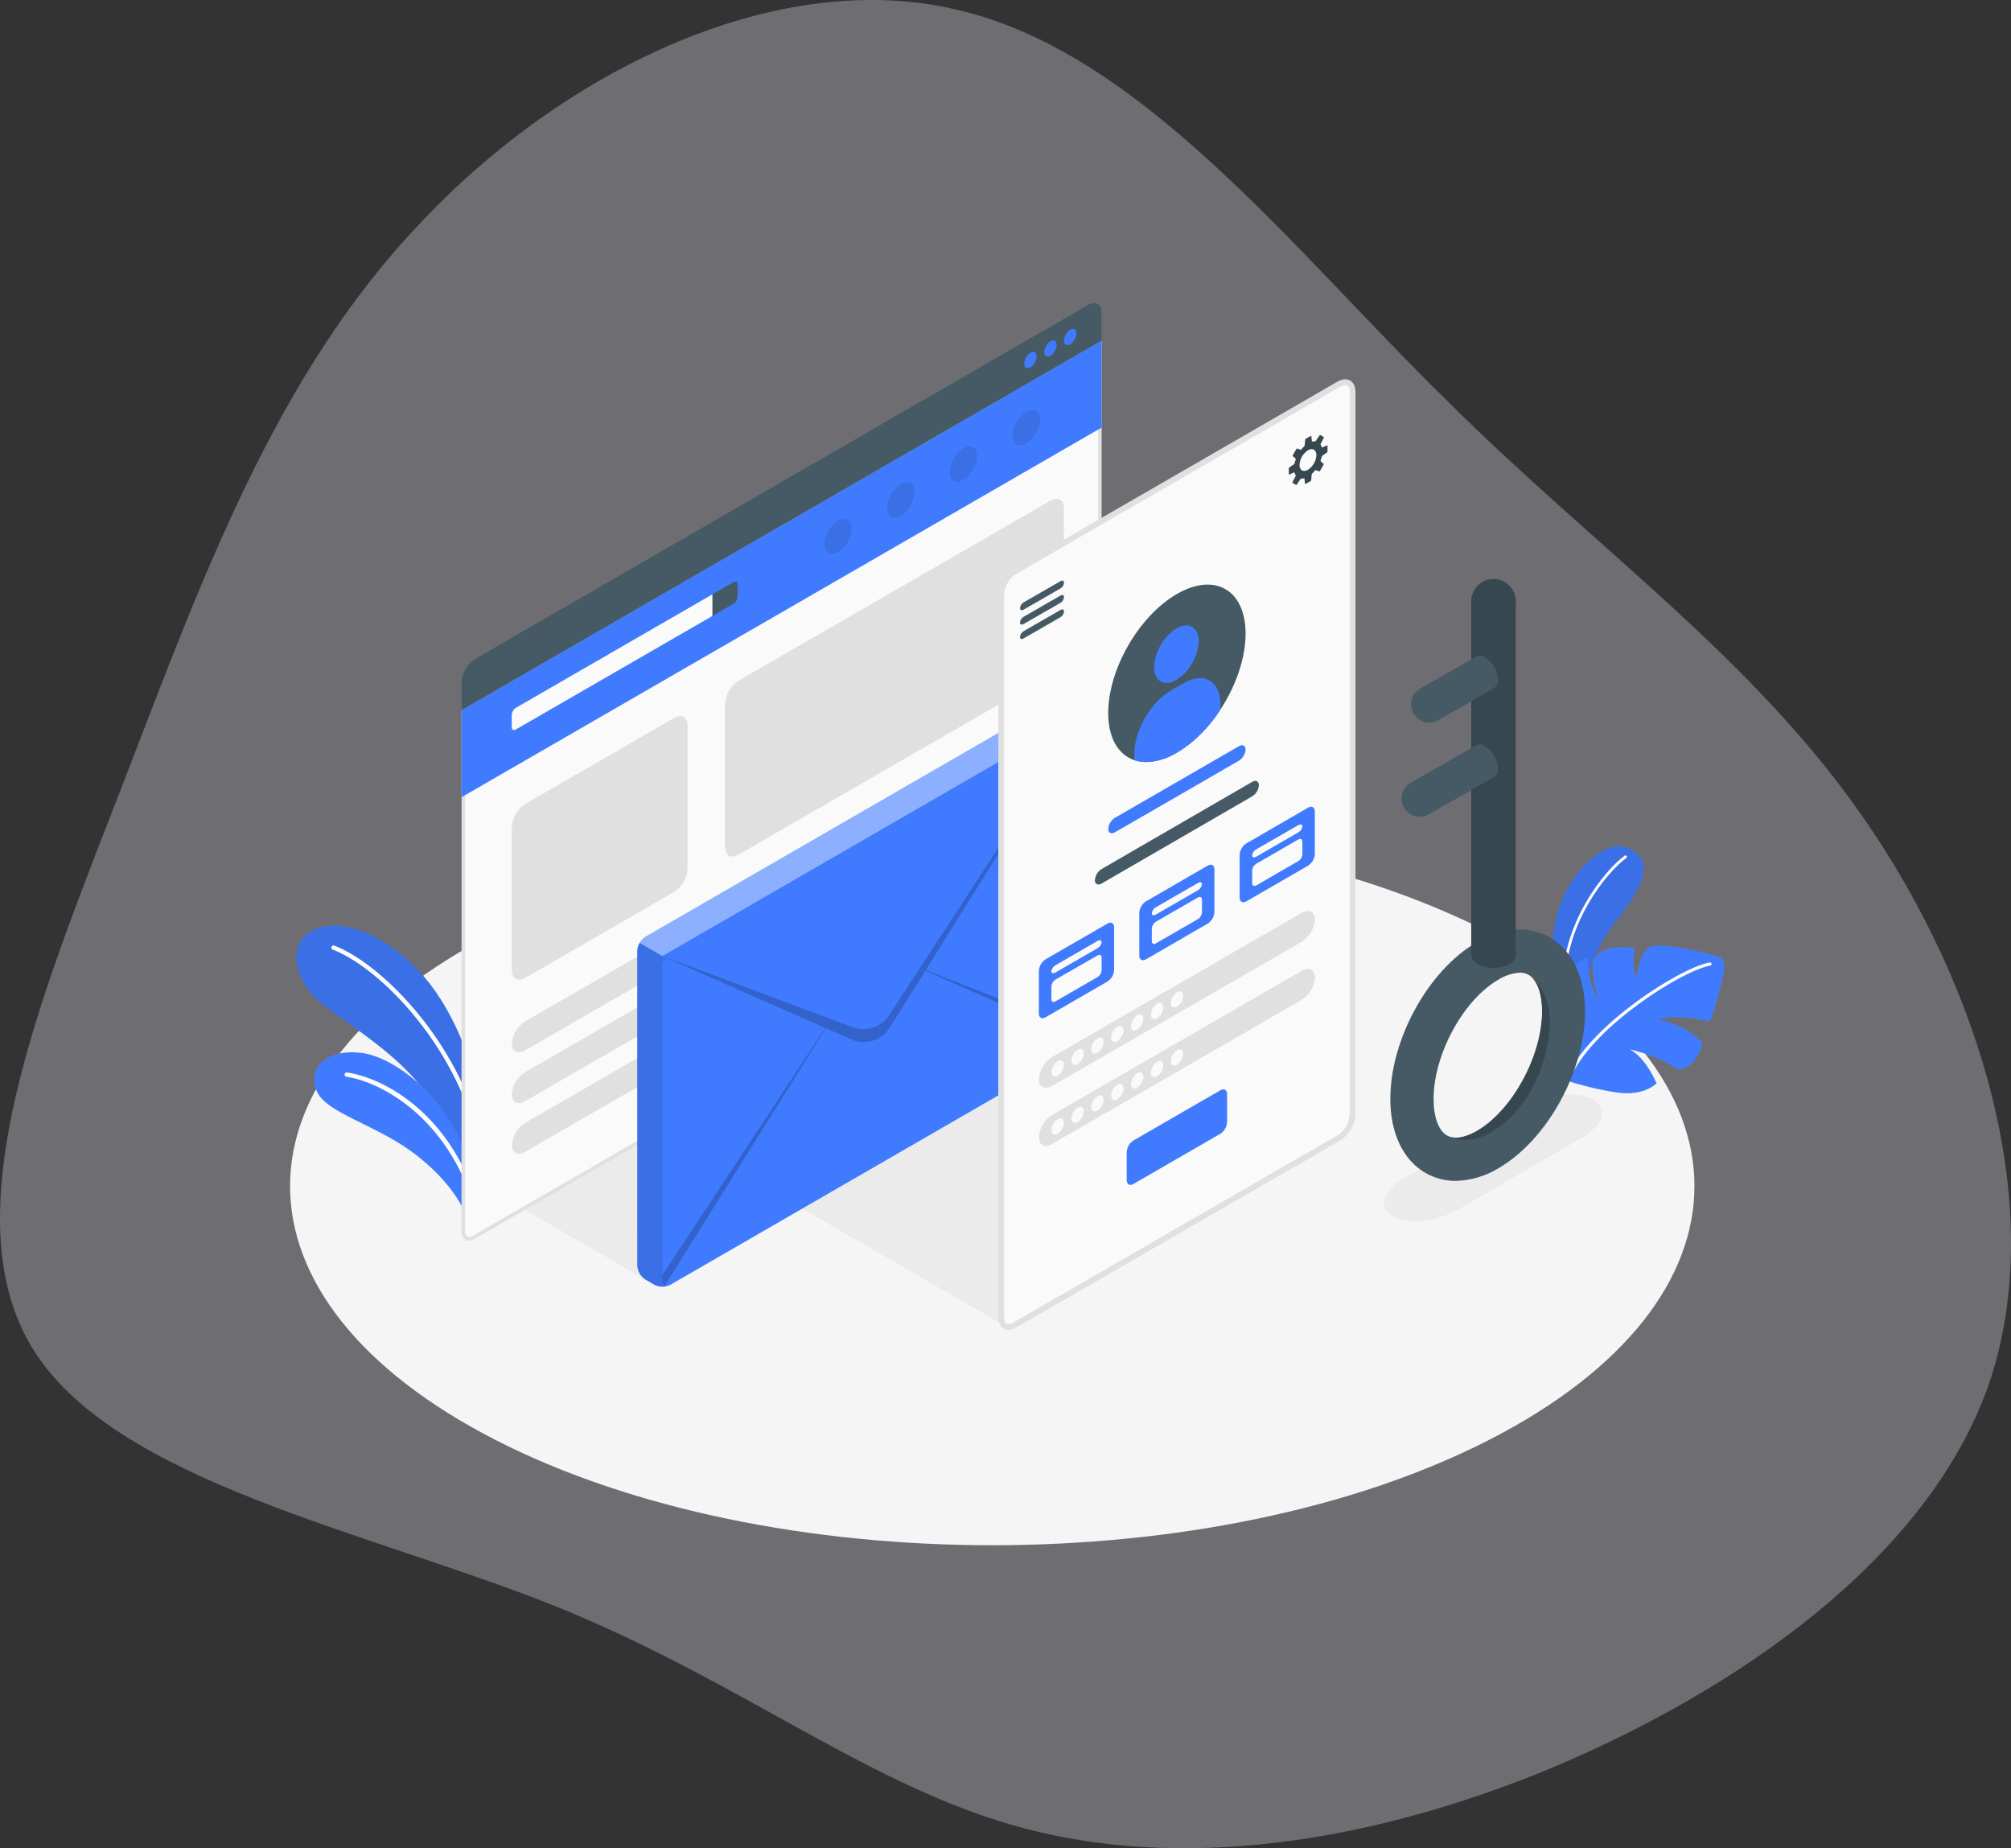 <svg width="407" height="374" viewBox="0 0 407 374" fill="none" xmlns="http://www.w3.org/2000/svg">
<rect x="0" y="0" width="407" height="374" fill="#333333" stroke="none"/>
<path d="M292.913 81.128C323.601 111.631 355.032 133.206 377.8 166.437C400.569 199.668 414.676 244.307 402.549 280.018C390.174 315.481 351.567 342.016 313.702 357.887C275.836 373.511 238.714 378.223 207.53 370.039C176.347 361.855 151.104 340.776 112.744 325.152C74.383 309.777 23.154 299.857 6.572 272.826C-10.009 245.795 8.057 201.9 24.639 159.245C40.973 116.839 55.822 75.672 85.273 44.921C114.476 13.922 158.033 -7.158 194.909 2.266C231.784 11.442 261.977 50.873 292.913 81.128Z" fill="#C5C6D0" fill-opacity="0.4"/>
<path d="M100.328 291.403C155.829 319.779 245.816 319.779 301.311 291.403C356.806 263.027 356.812 216.993 301.311 188.648C245.809 160.304 155.829 160.272 100.328 188.648C44.827 217.024 44.833 263.034 100.328 291.403Z" fill="#F5F5F5"/>
<path d="M281.839 246.076C284.884 247.833 290.862 247.226 295.189 244.725L320.151 230.225C324.484 227.723 325.522 224.272 322.477 222.508C319.432 220.745 313.46 221.37 309.127 223.872L284.178 238.385C279.844 240.867 278.8 244.319 281.839 246.076Z" fill="#EBEBEB"/>
<path d="M131.505 259.451L106.106 244.787L131.505 230.124V259.451Z" fill="#EBEBEB"/>
<path d="M203.296 268.224L162.357 244.575L203.302 220.97L203.296 268.224Z" fill="#EBEBEB"/>
<path d="M97.145 225.166C97.22 219.225 93.068 206.863 86.997 199.078C80.925 191.293 71.283 185.534 64.405 187.804C57.964 189.924 58.558 198.34 66.281 204.012C74.003 209.683 85.602 216.824 88.91 226.523L95.945 238.403L97.145 225.166Z" fill="#407BFF"/>
<path opacity="0.1" d="M97.145 225.166C97.22 219.225 93.068 206.863 86.997 199.078C80.925 191.293 71.283 185.534 64.405 187.804C57.964 189.924 58.558 198.34 66.281 204.012C74.003 209.683 85.602 216.824 88.91 226.523L95.945 238.403L97.145 225.166Z" fill="black"/>
<path d="M97.489 233.301C97.394 233.292 97.305 233.253 97.235 233.188C97.165 233.124 97.118 233.038 97.102 232.944C93.35 212.616 77.155 195.933 67.381 192.175C67.322 192.159 67.267 192.131 67.22 192.092C67.172 192.053 67.133 192.005 67.106 191.95C67.078 191.896 67.062 191.836 67.059 191.775C67.056 191.714 67.066 191.653 67.088 191.596C67.11 191.538 67.144 191.486 67.187 191.443C67.23 191.4 67.282 191.366 67.339 191.344C67.396 191.322 67.457 191.312 67.518 191.315C67.579 191.319 67.639 191.334 67.694 191.362C77.655 195.195 94.163 212.153 97.952 232.788C97.963 232.844 97.963 232.901 97.951 232.957C97.94 233.013 97.917 233.066 97.885 233.113C97.853 233.16 97.812 233.2 97.765 233.231C97.717 233.262 97.664 233.284 97.608 233.294L97.489 233.301Z" fill="white"/>
<path d="M94.306 246.244C93.394 242.893 89.379 237.334 82.839 232.7C75.598 227.579 66.393 225.153 64.311 221.207C61.81 216.468 65.831 212.065 73.315 213.078C80.8 214.091 93.856 224.496 95.782 239.916L94.306 246.244Z" fill="#407BFF"/>
<path d="M95.801 242.755C95.717 242.748 95.638 242.717 95.571 242.666C95.505 242.615 95.454 242.546 95.426 242.468C89.416 225.015 76.235 218.756 70.107 217.887C69.994 217.871 69.891 217.811 69.822 217.72C69.753 217.628 69.723 217.513 69.739 217.399C69.754 217.286 69.814 217.183 69.906 217.114C69.997 217.045 70.113 217.015 70.226 217.03C77.004 217.993 90.117 224.371 96.251 242.18C96.287 242.289 96.279 242.409 96.229 242.513C96.179 242.616 96.091 242.697 95.982 242.736C95.924 242.755 95.862 242.761 95.801 242.755Z" fill="white"/>
<path d="M318.857 208.239C318.857 208.239 319.688 195.733 327.067 186.416C334.445 177.099 333.995 173.285 328.905 171.409C323.815 169.533 312.022 180.757 314.623 195.733C317.225 210.709 318.857 208.239 318.857 208.239Z" fill="#407BFF"/>
<path opacity="0.1" d="M318.857 208.239C318.857 208.239 319.688 195.733 327.067 186.416C334.445 177.099 333.995 173.285 328.905 171.409C323.815 169.533 312.022 180.757 314.623 195.733C317.225 210.709 318.857 208.239 318.857 208.239Z" fill="black"/>
<path d="M316.599 201.098C316.525 201.098 316.454 201.071 316.4 201.021C316.345 200.971 316.312 200.903 316.305 200.829C315.449 187.035 325.185 175.717 328.811 173.153C328.842 173.131 328.877 173.115 328.913 173.106C328.95 173.097 328.989 173.096 329.026 173.103C329.063 173.109 329.099 173.123 329.131 173.143C329.163 173.164 329.19 173.191 329.211 173.222C329.256 173.286 329.273 173.364 329.26 173.44C329.247 173.516 329.205 173.584 329.143 173.629C325.566 176.13 316.011 187.241 316.862 200.792C316.865 200.868 316.839 200.942 316.789 200.999C316.739 201.056 316.669 201.092 316.593 201.098H316.599Z" fill="white"/>
<path d="M316.849 218.594C320.172 219.68 323.576 220.499 327.029 221.045C332.744 221.945 335.271 219.213 335.271 219.213C335.271 219.213 333.02 213.854 329.774 212.335C333.286 213.123 336.639 214.5 339.691 216.405C339.691 216.405 343.181 216.462 344.569 211.134C344.569 211.134 342.505 207.926 335.565 206.194C335.565 206.194 339.785 205.131 345.869 206.682C346.326 206.863 348.271 199.979 348.858 196.802C349.446 193.626 348.17 193.676 345.694 192.994C343.218 192.313 335.008 190.493 333.457 191.85C331.907 193.207 331.119 197.871 331.119 197.871C330.504 195.962 330.424 193.921 330.887 191.969C330.887 191.969 328.661 191.1 325.197 192.106C322.371 192.925 322.233 194.851 322.358 197.027C322.526 198.918 322.946 200.777 323.609 202.555C323.609 202.555 321.402 199.729 321.333 193.594C321.333 193.594 315.543 196.471 314.555 202.224C313.979 205.344 313.216 214.492 316.849 218.594Z" fill="#407BFF"/>
<path d="M317.937 217.481C317.998 217.481 318.058 217.464 318.11 217.432C318.162 217.4 318.204 217.354 318.231 217.3C322.84 207.714 339.992 196.577 346.132 195.383C346.174 195.375 346.213 195.36 346.249 195.337C346.284 195.314 346.315 195.284 346.339 195.249C346.363 195.214 346.379 195.175 346.388 195.133C346.396 195.092 346.396 195.049 346.388 195.008C346.37 194.924 346.32 194.85 346.249 194.803C346.178 194.755 346.091 194.736 346.007 194.751C339.754 195.971 322.333 207.257 317.65 217.018C317.613 217.095 317.608 217.184 317.636 217.265C317.664 217.345 317.723 217.412 317.8 217.45C317.843 217.469 317.89 217.479 317.937 217.481Z" fill="white"/>
<path d="M94.907 250.671C94.2 250.671 93.775 250.09 93.775 249.108V143.927L222.605 69.561V174.317C222.56 175.191 222.311 176.043 221.876 176.803C221.442 177.564 220.835 178.211 220.104 178.694L95.932 250.353C95.624 250.547 95.271 250.657 94.907 250.671Z" fill="#FAFAFA"/>
<path d="M222.217 70.192V174.317C222.165 175.128 221.926 175.916 221.519 176.62C221.113 177.324 220.549 177.924 219.872 178.375L95.751 250.034C95.498 250.197 95.207 250.292 94.907 250.309C94.213 250.309 94.138 249.465 94.138 249.108V144.14L222.217 70.192ZM222.949 68.942L93.406 143.715V249.108C93.406 250.359 94.031 251.04 94.907 251.04C95.334 251.025 95.751 250.898 96.114 250.671L220.241 179.006C221.029 178.492 221.685 177.8 222.155 176.985C222.626 176.17 222.897 175.256 222.949 174.317V68.923V68.942Z" fill="#E0E0E0"/>
<path d="M93.412 143.715V161.317L222.949 86.525V68.923L93.412 143.715Z" fill="#407BFF"/>
<path d="M103.567 144.652V147.154C103.567 147.666 103.936 147.879 104.38 147.623L144.205 124.63V120.253L104.38 143.246C104.145 143.401 103.949 143.609 103.808 143.853C103.667 144.097 103.584 144.371 103.567 144.652Z" fill="#FAFAFA"/>
<path d="M148.476 117.79C148.926 117.527 149.289 117.74 149.289 118.259V120.76C149.273 121.042 149.191 121.316 149.049 121.56C148.908 121.804 148.712 122.012 148.476 122.167L144.205 124.63V120.253L148.476 117.79Z" fill="#455A64"/>
<path d="M93.406 138.043C93.457 137.104 93.729 136.19 94.2 135.375C94.67 134.56 95.326 133.868 96.114 133.353L220.241 61.688C221.736 60.825 222.949 61.526 222.949 63.251V68.923L93.406 143.715V138.043Z" fill="#455A64"/>
<path d="M208.548 71.387C208.182 71.629 207.878 71.953 207.661 72.335C207.444 72.716 207.319 73.143 207.298 73.581C207.298 74.394 207.867 74.719 208.548 74.319C208.914 74.076 209.218 73.75 209.436 73.368C209.653 72.985 209.777 72.557 209.799 72.118C209.824 71.299 209.255 70.98 208.548 71.387Z" fill="#407BFF"/>
<path d="M212.6 69.06C212.234 69.302 211.93 69.627 211.713 70.008C211.496 70.39 211.371 70.817 211.35 71.255C211.35 72.068 211.919 72.393 212.6 71.993C212.966 71.749 213.269 71.423 213.486 71.041C213.703 70.659 213.828 70.231 213.851 69.792C213.851 68.979 213.276 68.654 212.6 69.06Z" fill="#407BFF"/>
<path d="M216.596 66.734C216.23 66.976 215.926 67.301 215.708 67.682C215.491 68.064 215.367 68.491 215.345 68.929C215.345 69.742 215.914 70.067 216.596 69.667C216.961 69.423 217.265 69.097 217.482 68.715C217.699 68.332 217.824 67.905 217.846 67.466C217.865 66.653 217.296 66.328 216.596 66.734Z" fill="#407BFF"/>
<g opacity="0.1">
<path d="M182.304 97.98C181.497 98.509 180.825 99.22 180.344 100.057C179.863 100.893 179.585 101.831 179.534 102.795C179.534 104.565 180.785 105.296 182.304 104.396C183.113 103.87 183.786 103.16 184.269 102.324C184.751 101.489 185.029 100.551 185.081 99.587C185.087 97.818 183.836 97.099 182.304 97.98Z" fill="black"/>
<path d="M169.611 105.315C168.802 105.841 168.129 106.551 167.647 107.387C167.165 108.222 166.886 109.16 166.835 110.124C166.835 111.893 168.085 112.625 169.611 111.731C170.419 111.202 171.09 110.491 171.572 109.654C172.053 108.818 172.33 107.88 172.381 106.916C172.381 105.146 171.143 104.44 169.611 105.315Z" fill="black"/>
<path d="M195.004 90.683C194.197 91.21 193.525 91.92 193.044 92.756C192.562 93.591 192.285 94.529 192.234 95.492C192.234 97.261 193.485 97.993 195.004 97.092C195.813 96.567 196.487 95.857 196.969 95.021C197.451 94.185 197.73 93.248 197.781 92.284C197.781 90.483 196.543 89.764 195.004 90.683Z" fill="black"/>
<path d="M207.71 83.305C206.902 83.831 206.229 84.541 205.746 85.376C205.264 86.212 204.985 87.15 204.934 88.113C204.934 89.883 206.185 90.614 207.71 89.714C208.519 89.188 209.192 88.478 209.674 87.642C210.157 86.807 210.435 85.869 210.487 84.906C210.487 83.136 209.242 82.417 207.71 83.305Z" fill="black"/>
</g>
<path d="M106.3 162.686L136.445 145.278C137.94 144.415 139.153 145.115 139.153 146.841V175.786C139.102 176.725 138.83 177.64 138.359 178.454C137.889 179.269 137.233 179.962 136.445 180.476L106.3 197.878C104.805 198.741 103.592 198.04 103.592 196.315V167.376C103.644 166.436 103.915 165.522 104.386 164.708C104.856 163.893 105.512 163.2 106.3 162.686Z" fill="#E0E0E0"/>
<path d="M149.445 137.755L212.6 101.313C214.095 100.444 215.308 101.144 215.308 102.876V131.815C215.256 132.754 214.985 133.669 214.514 134.483C214.044 135.298 213.388 135.991 212.6 136.505L149.445 172.947C147.951 173.81 146.738 173.11 146.738 171.384V142.445C146.789 141.506 147.061 140.592 147.531 139.777C148.002 138.962 148.657 138.27 149.445 137.755Z" fill="#E0E0E0"/>
<path d="M106.3 206.676L154.223 179.006C155.723 178.143 156.936 178.756 156.936 180.376C156.869 181.285 156.59 182.166 156.119 182.947C155.649 183.728 155.001 184.387 154.229 184.871L106.3 212.541C104.805 213.404 103.592 212.791 103.592 211.171C103.659 210.262 103.939 209.381 104.409 208.6C104.88 207.819 105.527 207.16 106.3 206.676Z" fill="#E0E0E0"/>
<path d="M106.3 216.943L154.223 189.274C155.723 188.411 156.936 189.024 156.936 190.643C156.869 191.552 156.59 192.433 156.119 193.214C155.649 193.995 155.001 194.655 154.229 195.139L106.3 222.808C104.805 223.671 103.592 223.058 103.592 221.439C103.659 220.53 103.939 219.649 104.409 218.868C104.88 218.087 105.527 217.427 106.3 216.943Z" fill="#E0E0E0"/>
<path d="M106.3 227.204L154.223 199.535C155.723 198.672 156.936 199.284 156.936 200.904C156.869 201.813 156.59 202.694 156.119 203.475C155.649 204.256 155.001 204.916 154.229 205.4L106.3 233.069C104.805 233.932 103.592 233.319 103.592 231.7C103.659 230.791 103.939 229.91 104.409 229.129C104.88 228.348 105.527 227.688 106.3 227.204Z" fill="#E0E0E0"/>
<path d="M128.967 192.4C128.999 191.837 129.162 191.289 129.445 190.8C129.727 190.311 130.12 189.895 130.592 189.586L213.701 141.607C214.204 141.351 214.761 141.218 215.326 141.218C215.891 141.218 216.448 141.351 216.952 141.607L218.784 142.664C219.256 142.973 219.649 143.389 219.93 143.877C220.212 144.366 220.374 144.915 220.404 145.478V209.183C220.373 209.746 220.21 210.294 219.929 210.783C219.648 211.272 219.256 211.687 218.784 211.997L135.689 259.976C135.185 260.232 134.628 260.365 134.063 260.365C133.498 260.365 132.941 260.232 132.437 259.976L130.605 258.919C130.132 258.61 129.739 258.195 129.457 257.706C129.174 257.217 129.011 256.669 128.979 256.105L128.967 192.4Z" fill="#407BFF"/>
<path opacity="0.4" d="M129.436 190.799L134.05 193.463L219.922 143.877C219.648 143.382 219.254 142.963 218.778 142.658L216.977 141.607C216.476 141.352 215.921 141.218 215.358 141.218C214.795 141.218 214.24 141.352 213.738 141.607L130.592 189.586C130.111 189.887 129.713 190.304 129.436 190.799Z" fill="white"/>
<path opacity="0.1" d="M128.967 192.4V256.105C128.998 256.669 129.162 257.217 129.444 257.706C129.727 258.195 130.12 258.61 130.592 258.919L132.425 259.976C132.565 260.057 132.714 260.124 132.869 260.176C133.086 260.249 133.31 260.302 133.538 260.332C133.965 260.385 134.398 260.368 134.819 260.282C134.927 260.263 135.034 260.235 135.138 260.201L135.332 260.126C135.209 260.179 135.076 260.206 134.941 260.206C134.807 260.206 134.674 260.179 134.551 260.126C134.378 260.011 134.24 259.85 134.153 259.661C134.065 259.472 134.032 259.263 134.057 259.057V195.339C134.04 195.049 134.112 194.761 134.263 194.514C134.413 194.266 134.636 194.069 134.901 193.951L134.057 193.463L129.436 190.799C129.146 191.284 128.985 191.835 128.967 192.4Z" fill="black"/>
<path opacity="0.2" d="M134.057 193.463L172.543 207.845C173.874 208.341 175.335 208.369 176.684 207.925C178.033 207.48 179.19 206.59 179.966 205.4L186.144 195.933L220.235 143.702L187.376 196.29L220.404 209.214C220.376 209.789 220.202 210.346 219.897 210.834L187.288 196.452L180.085 207.926C179.287 209.201 178.056 210.146 176.618 210.587C175.18 211.028 173.631 210.936 172.256 210.327L167.141 208.07L134.55 260.139C134.377 260.023 134.24 259.862 134.152 259.674C134.065 259.485 134.032 259.276 134.057 259.069V258.013L166.997 208.033L134.057 193.463Z" fill="black"/>
<path d="M202.627 120.329V266.585C202.627 268.311 203.84 269.011 205.334 268.149L271.04 230.212C271.828 229.698 272.484 229.005 272.954 228.19C273.425 227.376 273.696 226.462 273.748 225.522V79.265C273.748 77.54 272.535 76.839 271.04 77.702L205.334 115.639C204.546 116.152 203.889 116.845 203.419 117.66C202.948 118.474 202.677 119.389 202.627 120.329Z" fill="#FAFAFA" stroke="#E0E0E0" stroke-width="1.17" stroke-miterlimit="10"/>
<path d="M206.435 123.048C206.456 122.817 206.531 122.593 206.653 122.396C206.776 122.198 206.943 122.032 207.141 121.91L214.645 117.59C215.033 117.365 215.345 117.515 215.345 117.921C215.325 118.152 215.251 118.375 215.13 118.573C215.008 118.771 214.842 118.937 214.645 119.059L207.141 123.38C206.754 123.605 206.435 123.455 206.435 123.048Z" fill="#455A64"/>
<path d="M206.435 125.962C206.455 125.731 206.53 125.507 206.653 125.309C206.775 125.112 206.943 124.946 207.141 124.824L214.645 120.504C215.033 120.278 215.345 120.428 215.345 120.829C215.326 121.061 215.253 121.285 215.131 121.484C215.01 121.683 214.843 121.85 214.645 121.973L207.141 126.288C206.754 126.513 206.435 126.369 206.435 125.962Z" fill="#455A64"/>
<path d="M206.435 128.876C206.455 128.645 206.53 128.421 206.653 128.223C206.775 128.026 206.943 127.859 207.141 127.738L214.645 123.417C215.033 123.192 215.345 123.336 215.345 123.743C215.326 123.974 215.253 124.198 215.131 124.395C215.009 124.593 214.843 124.759 214.645 124.881L207.141 129.201C206.754 129.452 206.435 129.283 206.435 128.876Z" fill="#455A64"/>
<path d="M268.67 91.371V90.202C268.671 90.188 268.668 90.173 268.661 90.161C268.655 90.148 268.645 90.138 268.633 90.13C268.621 90.122 268.607 90.118 268.593 90.118C268.578 90.117 268.564 90.12 268.552 90.127L267.651 90.533C267.637 90.54 267.622 90.544 267.606 90.544C267.59 90.544 267.574 90.541 267.56 90.534C267.545 90.528 267.533 90.518 267.523 90.506C267.512 90.494 267.505 90.48 267.501 90.464C267.454 90.308 267.386 90.159 267.301 90.02C267.284 89.986 267.275 89.949 267.275 89.911C267.275 89.873 267.284 89.835 267.301 89.802L267.926 88.588C267.942 88.558 267.945 88.522 267.934 88.489C267.923 88.457 267.901 88.429 267.87 88.413L267.245 88.038C267.215 88.023 267.181 88.019 267.149 88.027C267.117 88.035 267.089 88.055 267.07 88.082L266.319 89.207C266.297 89.238 266.268 89.262 266.234 89.278C266.2 89.295 266.163 89.302 266.126 89.301C265.962 89.3 265.798 89.317 265.638 89.351C265.623 89.356 265.606 89.357 265.591 89.355C265.575 89.353 265.56 89.347 265.546 89.338C265.533 89.329 265.522 89.317 265.514 89.303C265.506 89.289 265.501 89.273 265.5 89.257L265.4 88.276C265.4 88.207 265.338 88.176 265.281 88.213L264.268 88.795C264.236 88.816 264.209 88.843 264.189 88.876C264.168 88.908 264.155 88.944 264.15 88.982L264.05 90.108C264.036 90.188 263.999 90.262 263.943 90.32C263.74 90.515 263.552 90.724 263.38 90.946C263.356 90.974 263.325 90.994 263.289 91.004C263.253 91.014 263.216 91.013 263.18 91.002L262.555 90.777C262.522 90.766 262.485 90.767 262.452 90.78C262.42 90.792 262.392 90.816 262.374 90.846L261.63 92.134C261.615 92.164 261.609 92.199 261.615 92.233C261.621 92.266 261.637 92.297 261.661 92.321L262.186 92.772C262.212 92.797 262.23 92.829 262.239 92.865C262.248 92.9 262.247 92.937 262.236 92.972C262.14 93.229 262.06 93.492 261.999 93.76C261.978 93.835 261.934 93.903 261.874 93.953L260.948 94.579C260.917 94.603 260.892 94.633 260.873 94.667C260.855 94.702 260.844 94.74 260.842 94.779V95.942C260.839 95.957 260.84 95.972 260.846 95.986C260.852 96.001 260.862 96.012 260.875 96.021C260.888 96.029 260.903 96.033 260.918 96.032C260.934 96.031 260.948 96.026 260.961 96.017L261.861 95.611C261.876 95.605 261.892 95.602 261.907 95.603C261.923 95.603 261.939 95.607 261.953 95.614C261.967 95.621 261.979 95.632 261.99 95.644C262 95.656 262.007 95.67 262.011 95.686C262.059 95.841 262.126 95.991 262.211 96.129C262.228 96.163 262.237 96.201 262.237 96.239C262.237 96.277 262.228 96.314 262.211 96.348L261.586 97.555C261.572 97.587 261.569 97.623 261.58 97.656C261.59 97.69 261.612 97.718 261.642 97.737L262.267 98.112C262.297 98.127 262.331 98.13 262.363 98.123C262.395 98.115 262.424 98.095 262.443 98.068L263.193 96.942C263.215 96.912 263.244 96.888 263.278 96.871C263.312 96.855 263.349 96.847 263.387 96.849C263.551 96.85 263.714 96.833 263.874 96.799C263.89 96.794 263.906 96.793 263.922 96.795C263.938 96.797 263.953 96.803 263.966 96.812C263.979 96.821 263.99 96.833 263.998 96.847C264.006 96.861 264.011 96.876 264.012 96.892L264.112 97.874C264.112 97.943 264.168 97.974 264.231 97.937L265.244 97.355C265.276 97.332 265.303 97.304 265.323 97.27C265.344 97.237 265.357 97.2 265.363 97.161L265.463 96.036C265.475 95.957 265.512 95.885 265.569 95.829C265.772 95.635 265.96 95.426 266.132 95.204C266.156 95.176 266.188 95.156 266.223 95.146C266.259 95.136 266.297 95.136 266.332 95.148L266.957 95.373C266.991 95.383 267.027 95.382 267.06 95.37C267.093 95.358 267.12 95.334 267.139 95.304L267.883 94.016C267.898 93.984 267.903 93.948 267.897 93.913C267.89 93.878 267.872 93.846 267.845 93.822L267.326 93.378C267.3 93.353 267.282 93.32 267.273 93.285C267.265 93.25 267.265 93.213 267.276 93.178C267.372 92.921 267.452 92.658 267.514 92.39C267.531 92.313 267.576 92.244 267.639 92.196L268.564 91.571C268.595 91.547 268.62 91.516 268.638 91.482C268.656 91.448 268.667 91.41 268.67 91.371ZM264.712 95.06C263.768 95.611 263.005 95.166 263.005 94.079C263.035 93.484 263.205 92.906 263.501 92.391C263.798 91.875 264.213 91.438 264.712 91.115C265.657 90.571 266.419 91.014 266.419 92.103C266.389 92.695 266.219 93.273 265.922 93.787C265.625 94.301 265.211 94.737 264.712 95.06Z" fill="#37474F"/>
<path d="M238.187 120.197C245.866 115.764 252.088 119.359 252.088 128.226C252.088 137.093 245.866 147.866 238.187 152.3C230.509 156.733 224.287 153.138 224.287 144.277C224.287 135.417 230.509 124.63 238.187 120.197Z" fill="#455A64"/>
<path d="M238.093 127.175C240.595 125.737 242.602 126.9 242.602 129.777C242.516 131.34 242.063 132.861 241.28 134.217C240.497 135.573 239.405 136.725 238.093 137.58C235.592 139.019 233.579 137.855 233.579 134.979C233.665 133.415 234.118 131.893 234.903 130.537C235.687 129.181 236.78 128.03 238.093 127.175Z" fill="#407BFF"/>
<path d="M246.991 142.508C246.991 137.787 243.671 135.867 239.582 138.231L236.987 139.706C232.897 142.07 229.577 147.835 229.577 152.544V153.838C230.349 154.085 231.155 154.209 231.966 154.207C234.159 154.132 236.295 153.486 238.162 152.331C241.734 150.137 244.754 147.153 246.991 143.608V142.508Z" fill="#407BFF"/>
<path d="M225.644 165.487L250.743 150.999C251.487 150.568 252.094 150.874 252.094 151.687C252.06 152.141 251.92 152.58 251.686 152.97C251.451 153.36 251.128 153.69 250.743 153.932L225.65 168.42C224.9 168.858 224.293 168.545 224.293 167.738C224.325 167.283 224.465 166.843 224.699 166.451C224.934 166.06 225.257 165.73 225.644 165.487Z" fill="#407BFF"/>
<path d="M222.949 175.855L253.426 158.215C254.176 157.784 254.783 158.09 254.783 158.903C254.749 159.357 254.608 159.798 254.372 160.188C254.136 160.578 253.812 160.907 253.426 161.148L222.949 178.787C222.198 179.219 221.592 178.913 221.592 178.1C221.626 177.645 221.766 177.205 222.002 176.815C222.238 176.425 222.562 176.096 222.949 175.855Z" fill="#455A64"/>
<path d="M254.239 172.434L262.774 167.507C263.224 167.251 263.587 167.369 263.587 167.776C263.553 168.025 263.462 168.263 263.321 168.471C263.18 168.68 262.993 168.852 262.774 168.976L254.239 173.904C253.795 174.16 253.426 174.041 253.426 173.641C253.46 173.391 253.551 173.152 253.692 172.943C253.833 172.734 254.02 172.56 254.239 172.434Z" fill="#37474F"/>
<path d="M211.6 194.126L224.137 186.891C224.881 186.46 225.487 186.81 225.487 187.673V196.277C225.462 196.746 225.326 197.203 225.091 197.61C224.857 198.018 224.53 198.364 224.137 198.622L211.6 205.856C210.855 206.288 210.249 205.938 210.249 205.075V196.471C210.275 196.001 210.41 195.545 210.645 195.138C210.88 194.73 211.207 194.384 211.6 194.126Z" fill="#407BFF"/>
<path d="M213.6 195.326L222.136 190.399C222.586 190.143 222.949 190.262 222.949 190.662C222.916 190.912 222.825 191.151 222.684 191.361C222.543 191.57 222.355 191.744 222.136 191.869L213.6 196.796C213.15 197.052 212.788 196.933 212.788 196.533C212.821 196.283 212.911 196.044 213.052 195.834C213.193 195.625 213.381 195.451 213.6 195.326Z" fill="#FAFAFA"/>
<path d="M212.788 199.666V202.167C212.788 202.686 213.15 202.893 213.6 202.636L222.136 197.709C222.372 197.555 222.569 197.347 222.711 197.103C222.852 196.858 222.933 196.584 222.949 196.302V193.801C222.949 193.282 222.586 193.076 222.136 193.332L213.6 198.234C213.361 198.391 213.163 198.603 213.021 198.852C212.88 199.101 212.8 199.38 212.788 199.666Z" fill="#FAFAFA"/>
<path d="M231.922 182.395L244.428 175.161C245.178 174.729 245.785 175.079 245.785 175.942V184.546C245.759 185.016 245.623 185.474 245.387 185.881C245.151 186.289 244.822 186.635 244.428 186.891L231.922 194.126C231.171 194.557 230.571 194.207 230.571 193.344V184.74C230.595 184.271 230.73 183.813 230.965 183.406C231.2 182.998 231.528 182.652 231.922 182.395Z" fill="#407BFF"/>
<path d="M233.923 183.596L242.458 178.669C242.902 178.412 243.265 178.531 243.265 178.931C243.231 179.181 243.141 179.419 243.002 179.628C242.862 179.838 242.676 180.012 242.458 180.138L233.923 185.065C233.472 185.322 233.11 185.203 233.11 184.796C233.144 184.547 233.235 184.309 233.376 184.101C233.517 183.893 233.704 183.72 233.923 183.596Z" fill="#FAFAFA"/>
<path d="M233.11 187.935V190.437C233.11 190.956 233.472 191.162 233.923 190.906L242.458 185.978C242.693 185.823 242.888 185.615 243.028 185.37C243.168 185.126 243.249 184.852 243.265 184.571V182.07C243.265 181.551 242.896 181.345 242.452 181.601L233.916 186.529C233.681 186.683 233.485 186.891 233.345 187.136C233.205 187.38 233.124 187.654 233.11 187.935Z" fill="#FAFAFA"/>
<path d="M252.244 170.665L264.75 163.424C265.494 162.992 266.1 163.343 266.1 164.205V172.816C266.075 173.285 265.939 173.742 265.704 174.149C265.47 174.556 265.143 174.903 264.75 175.161L252.244 182.395C251.493 182.827 250.887 182.477 250.887 181.614V173.01C250.912 172.54 251.049 172.082 251.284 171.675C251.52 171.267 251.849 170.921 252.244 170.665Z" fill="#407BFF"/>
<path d="M254.239 171.865L262.774 166.969C263.224 166.707 263.587 166.825 263.587 167.232C263.554 167.482 263.464 167.72 263.323 167.929C263.182 168.137 262.994 168.31 262.774 168.432L254.239 173.36C253.795 173.622 253.426 173.504 253.426 173.097C253.455 172.842 253.544 172.598 253.685 172.384C253.826 172.17 254.016 171.992 254.239 171.865Z" fill="#FAFAFA"/>
<path d="M253.426 176.205V178.706C253.426 179.219 253.795 179.431 254.239 179.175L262.774 174.241C263.011 174.088 263.208 173.88 263.349 173.636C263.491 173.391 263.572 173.117 263.587 172.835V170.333C263.587 169.814 263.224 169.602 262.774 169.864L254.239 174.792C254.001 174.947 253.804 175.156 253.663 175.401C253.522 175.647 253.44 175.922 253.426 176.205Z" fill="#FAFAFA"/>
<path d="M212.956 213.866L263.418 184.734C264.919 183.871 266.125 184.484 266.125 186.103C266.06 187.013 265.781 187.894 265.31 188.676C264.84 189.457 264.191 190.116 263.418 190.599L212.956 219.732C211.462 220.595 210.249 219.982 210.249 218.362C210.316 217.453 210.596 216.572 211.066 215.791C211.536 215.01 212.184 214.351 212.956 213.866Z" fill="#E0E0E0"/>
<path d="M212.956 225.603L263.418 196.471C264.919 195.608 266.125 196.221 266.125 197.84C266.06 198.75 265.781 199.631 265.31 200.412C264.84 201.194 264.191 201.853 263.418 202.336L212.956 231.475C211.462 232.338 210.249 231.725 210.249 230.099C210.316 229.19 210.596 228.309 211.066 227.528C211.536 226.747 212.184 226.088 212.956 225.603Z" fill="#E0E0E0"/>
<path d="M229.383 230.787L246.991 220.62C247.742 220.188 248.348 220.538 248.348 221.401V227.073C248.323 227.543 248.187 228 247.951 228.408C247.715 228.815 247.386 229.161 246.991 229.418L229.383 239.585C228.633 240.016 228.026 239.666 228.026 238.803V233.132C228.052 232.662 228.188 232.204 228.424 231.797C228.659 231.389 228.988 231.043 229.383 230.787Z" fill="#407BFF"/>
<path d="M214.057 214.736C213.691 214.979 213.387 215.305 213.17 215.687C212.952 216.069 212.828 216.497 212.806 216.937C212.806 217.743 213.375 218.075 214.057 217.668C214.423 217.425 214.727 217.099 214.944 216.717C215.162 216.334 215.286 215.906 215.308 215.467C215.326 214.661 214.757 214.329 214.057 214.736Z" fill="#FAFAFA"/>
<path d="M218.084 212.41C217.717 212.652 217.413 212.978 217.195 213.36C216.978 213.743 216.854 214.171 216.833 214.611C216.833 215.417 217.396 215.749 218.084 215.342C218.45 215.099 218.754 214.773 218.971 214.391C219.189 214.008 219.313 213.58 219.335 213.141C219.353 212.335 218.784 211.991 218.084 212.41Z" fill="#FAFAFA"/>
<path d="M222.105 210.115C221.738 210.358 221.434 210.684 221.217 211.066C221 211.449 220.876 211.877 220.854 212.316C220.854 213.122 221.423 213.454 222.105 213.047C222.471 212.804 222.775 212.478 222.992 212.096C223.209 211.714 223.334 211.286 223.355 210.846C223.374 210.008 222.805 209.677 222.105 210.115Z" fill="#FAFAFA"/>
<path d="M226.131 207.757C225.765 208 225.461 208.326 225.243 208.708C225.026 209.091 224.902 209.519 224.881 209.958C224.881 210.765 225.45 211.096 226.131 210.69C226.498 210.446 226.802 210.12 227.019 209.738C227.236 209.356 227.361 208.928 227.382 208.489C227.401 207.682 226.832 207.351 226.131 207.757Z" fill="#FAFAFA"/>
<path d="M230.152 205.431C229.786 205.674 229.482 206 229.265 206.383C229.048 206.765 228.923 207.193 228.902 207.632C228.902 208.439 229.471 208.77 230.152 208.364C230.518 208.12 230.822 207.795 231.04 207.412C231.257 207.03 231.381 206.602 231.403 206.163C231.422 205.356 230.853 205.025 230.152 205.431Z" fill="#FAFAFA"/>
<path d="M234.173 203.105C233.807 203.349 233.503 203.675 233.285 204.057C233.068 204.439 232.944 204.867 232.922 205.306C232.922 206.113 233.491 206.444 234.173 206.038C234.54 205.795 234.844 205.47 235.062 205.087C235.279 204.705 235.403 204.276 235.423 203.837C235.442 203.03 234.879 202.699 234.173 203.105Z" fill="#FAFAFA"/>
<path d="M238.2 200.779C237.833 201.022 237.529 201.348 237.312 201.731C237.095 202.113 236.971 202.541 236.949 202.98C236.949 203.787 237.518 204.118 238.2 203.712C238.566 203.468 238.87 203.142 239.087 202.76C239.304 202.378 239.429 201.95 239.45 201.511C239.488 200.735 238.9 200.373 238.2 200.779Z" fill="#FAFAFA"/>
<path d="M214.057 226.479C213.691 226.723 213.388 227.049 213.171 227.431C212.954 227.813 212.829 228.241 212.806 228.68C212.806 229.493 213.375 229.818 214.057 229.411C214.423 229.169 214.727 228.845 214.944 228.463C215.162 228.082 215.286 227.655 215.308 227.217C215.326 226.404 214.757 226.079 214.057 226.479Z" fill="#FAFAFA"/>
<path d="M218.084 224.152C217.717 224.395 217.413 224.721 217.196 225.104C216.979 225.486 216.854 225.914 216.833 226.353C216.833 227.166 217.396 227.491 218.084 227.085C218.45 226.843 218.754 226.518 218.971 226.137C219.189 225.756 219.313 225.329 219.335 224.89C219.353 224.077 218.784 223.752 218.084 224.152Z" fill="#FAFAFA"/>
<path d="M222.105 221.827C221.739 222.071 221.436 222.397 221.218 222.779C221.001 223.161 220.877 223.589 220.854 224.028C220.854 224.84 221.423 225.166 222.105 224.759C222.471 224.517 222.775 224.192 222.992 223.811C223.209 223.43 223.334 223.003 223.355 222.564C223.374 221.751 222.805 221.42 222.105 221.827Z" fill="#FAFAFA"/>
<path d="M226.131 219.494C225.765 219.737 225.461 220.063 225.244 220.446C225.027 220.828 224.902 221.256 224.881 221.695C224.881 222.508 225.45 222.833 226.131 222.427C226.498 222.185 226.802 221.86 227.019 221.479C227.236 221.097 227.361 220.67 227.382 220.232C227.401 219.425 226.832 219.094 226.131 219.494Z" fill="#FAFAFA"/>
<path d="M230.152 217.174C229.786 217.418 229.482 217.743 229.265 218.126C229.048 218.508 228.923 218.936 228.902 219.375C228.902 220.188 229.471 220.513 230.152 220.107C230.518 219.865 230.822 219.54 231.04 219.159C231.257 218.777 231.381 218.35 231.403 217.912C231.422 217.099 230.853 216.768 230.152 217.174Z" fill="#FAFAFA"/>
<path d="M234.173 214.848C233.807 215.091 233.503 215.417 233.285 215.8C233.068 216.182 232.944 216.61 232.922 217.049C232.922 217.862 233.491 218.187 234.173 217.781C234.54 217.539 234.846 217.213 235.063 216.831C235.28 216.448 235.404 216.019 235.423 215.58C235.442 214.773 234.879 214.442 234.173 214.848Z" fill="#FAFAFA"/>
<path d="M238.2 212.522C237.833 212.766 237.529 213.092 237.312 213.474C237.095 213.856 236.971 214.284 236.949 214.723C236.949 215.536 237.518 215.861 238.2 215.455C238.566 215.212 238.871 214.886 239.088 214.504C239.305 214.121 239.429 213.693 239.45 213.254C239.488 212.447 238.9 212.116 238.2 212.522Z" fill="#FAFAFA"/>
<path d="M294.633 238.96C292.472 238.975 290.346 238.413 288.473 237.334C283.965 234.726 281.383 229.286 281.383 222.389C281.383 210.271 289.086 196.333 298.891 190.656C304.187 187.598 309.446 187.266 313.704 189.724C318.206 192.325 320.795 197.771 320.795 204.662C320.795 216.78 313.091 230.725 303.255 236.402C300.654 237.994 297.681 238.876 294.633 238.96ZM307.551 196.827C306.029 196.935 304.557 197.418 303.268 198.234C296.14 202.33 290.137 213.404 290.137 222.389C290.137 226.029 291.156 228.792 292.863 229.774C294.808 230.9 297.515 229.674 298.947 228.842C306.094 224.722 312.122 213.648 312.122 204.662C312.122 201.023 311.103 198.265 309.396 197.277C308.833 196.963 308.196 196.807 307.551 196.827Z" fill="#455A64"/>
<path d="M313.654 206.601C313.654 199.791 309.365 197.278 309.365 197.278C311.072 198.266 312.091 201.029 312.091 204.662C312.091 213.648 306.063 224.722 298.916 228.843C297.484 229.674 294.783 230.9 292.832 229.774C292.832 229.774 296.452 232.025 301.455 229.293C308.696 225.347 313.654 215.586 313.654 206.601Z" fill="#37474F"/>
<path d="M306.776 121.504C306.732 120.337 306.238 119.232 305.397 118.421C304.555 117.61 303.433 117.157 302.264 117.157C301.096 117.157 299.973 117.61 299.132 118.421C298.291 119.232 297.796 120.337 297.753 121.504V193.232C297.785 193.634 297.924 194.02 298.157 194.35C298.389 194.68 298.705 194.941 299.072 195.108C300.061 195.607 301.153 195.868 302.261 195.868C303.369 195.868 304.461 195.607 305.45 195.108C305.819 194.943 306.137 194.682 306.37 194.352C306.604 194.022 306.744 193.635 306.776 193.232V121.517V121.504Z" fill="#37474F"/>
<path d="M303.174 137.537C303.125 136.632 302.863 135.752 302.41 134.968C301.957 134.183 301.325 133.517 300.567 133.022C300.299 132.826 299.982 132.707 299.652 132.678C299.321 132.649 298.988 132.712 298.691 132.859L287.573 139.269L287.304 139.425C287.263 139.442 287.225 139.465 287.192 139.494C287.002 139.622 286.824 139.766 286.66 139.925C286.033 140.55 285.652 141.38 285.586 142.263C285.52 143.146 285.773 144.023 286.3 144.734C286.828 145.446 287.593 145.944 288.457 146.138C289.321 146.332 290.225 146.208 291.006 145.791L291.219 145.665L302.418 139.219C302.681 139.03 302.89 138.775 303.023 138.48C303.156 138.184 303.208 137.859 303.174 137.537Z" fill="#455A64"/>
<path d="M303.174 155.495C303.124 154.592 302.861 153.713 302.408 152.93C301.955 152.146 301.325 151.481 300.567 150.987C300.3 150.788 299.984 150.667 299.653 150.637C299.321 150.608 298.989 150.67 298.691 150.818L285.647 158.321L285.378 158.478C285.338 158.495 285.3 158.519 285.266 158.547C285.075 158.673 284.897 158.817 284.734 158.978C284.327 159.383 284.02 159.878 283.837 160.423C283.654 160.968 283.6 161.548 283.68 162.117C283.76 162.686 283.972 163.229 284.298 163.702C284.624 164.175 285.056 164.566 285.56 164.843C286.103 165.131 286.708 165.282 287.323 165.281C287.936 165.284 288.54 165.133 289.08 164.843C289.155 164.806 289.224 164.756 289.293 164.718L302.424 157.215C302.692 157.022 302.904 156.761 303.036 156.458C303.168 156.156 303.216 155.823 303.174 155.495Z" fill="#455A64"/>
</svg>
